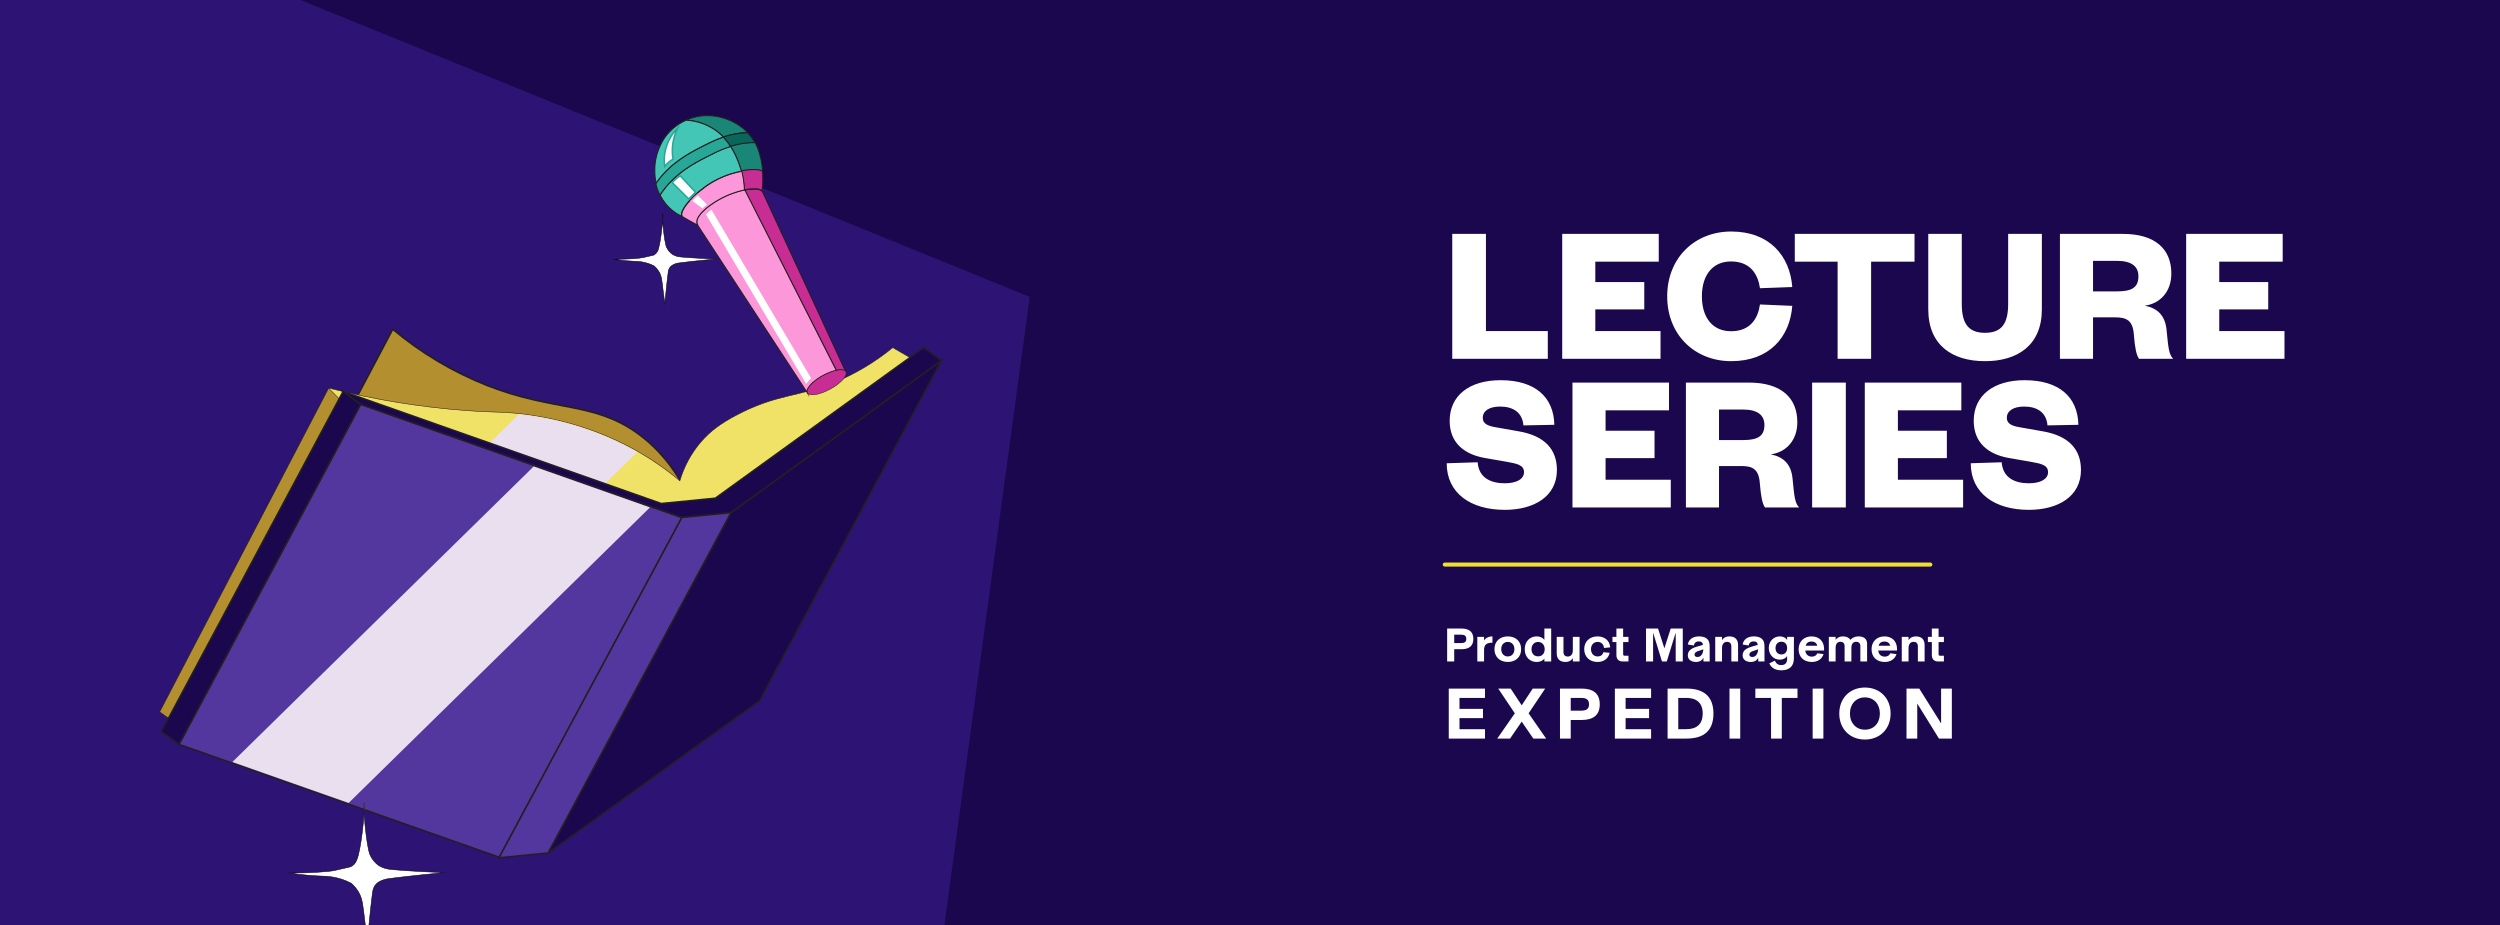 <svg width="454" height="168" viewBox="0 0 454 168" fill="none" xmlns="http://www.w3.org/2000/svg">
<rect x="0" y="0" width="454" height="168" fill="#333333" stroke="none"/>
<g clip-path="url(#clip0_1380_2615)">
<rect width="454" height="168" fill="#1A074E"/>
<path d="M-137 -78L-567 -28.526V182.5H65.09L171.5 168L187 53.914L-137 -78Z" fill="#2D1373"/>
<path d="M263.728 42.476V65.156H281.08V60.116H269.848V42.476H263.728ZM301.553 60.116H289.709V56.192H298.601V51.224H289.709V47.516H301.229V42.476H283.697V65.156H301.553V60.116ZM302.763 53.816C302.763 60.8 307.767 65.588 314.391 65.588C321.339 65.588 325.047 61.196 325.479 55.544L319.611 55.292C319.251 57.812 317.883 60.152 314.355 60.152C311.007 60.152 309.063 57.668 309.063 53.816C309.063 49.964 311.007 47.48 314.355 47.48C317.883 47.48 319.251 49.82 319.611 52.34L325.479 52.124C325.047 46.472 321.339 42.044 314.391 42.044C307.767 42.044 302.763 46.832 302.763 53.816ZM339.795 65.156V47.516H347.679V42.476H325.935V47.516H333.711V65.156H339.795ZM360.47 65.588C366.302 65.588 370.802 62.78 370.802 56.156V42.476H364.682V55.148C364.682 58.604 363.638 60.44 360.47 60.44C357.338 60.44 356.258 58.604 356.258 55.148V42.476H350.174V56.156C350.174 62.78 354.638 65.588 360.47 65.588ZM394.639 65.156C393.883 64.328 393.775 63.32 393.451 59.936C393.199 57.308 391.831 55.976 389.491 55.508C392.263 55.148 394.315 52.988 394.315 49.676C394.315 45.248 391.399 42.476 385.531 42.476H374.083V65.156H380.095V57.632H384.163C386.215 57.632 387.331 58.208 387.511 60.8C387.691 63.14 387.979 64.544 388.447 65.156H394.639ZM380.095 52.916V47.372H384.451C387.043 47.372 388.339 48.344 388.339 50.18C388.339 52.268 387.043 52.916 384.451 52.916H380.095ZM414.861 60.116H403.017V56.192H411.909V51.224H403.017V47.516H414.537V42.476H397.005V65.156H414.861V60.116ZM262.72 84.128C262.72 89.6 267.112 92.588 273.268 92.588C278.56 92.588 282.736 90.176 282.736 85.352C282.736 81.644 280.576 79.16 275.824 78.332L271.54 77.576C270.136 77.324 269.272 76.928 269.272 75.884C269.272 74.624 270.424 73.832 272.44 73.832C274.78 73.832 276.472 74.912 276.652 77.252L282.268 77.144C282.16 72.104 278.776 69.044 272.512 69.044C266.86 69.044 263.26 71.816 263.26 76.424C263.26 80.384 265.852 82.472 269.56 83.156L273.7 83.876C275.428 84.2 276.76 84.416 276.76 85.748C276.76 87.008 275.392 87.764 273.268 87.764C270.748 87.764 268.552 86.792 268.336 83.948L262.72 84.128ZM303.416 87.116H291.572V83.192H300.464V78.224H291.572V74.516H303.092V69.476H285.56V92.156H303.416V87.116ZM326.718 92.156C325.962 91.328 325.854 90.32 325.53 86.936C325.278 84.308 323.91 82.976 321.57 82.508C324.342 82.148 326.394 79.988 326.394 76.676C326.394 72.248 323.478 69.476 317.61 69.476H306.162V92.156H312.174V84.632H316.242C318.294 84.632 319.41 85.208 319.59 87.8C319.77 90.14 320.058 91.544 320.526 92.156H326.718ZM312.174 79.916V74.372H316.53C319.122 74.372 320.418 75.344 320.418 77.18C320.418 79.268 319.122 79.916 316.53 79.916H312.174ZM329.083 69.476V92.156H335.203V69.476H329.083ZM356.502 87.116H344.658V83.192H353.55V78.224H344.658V74.516H356.178V69.476H338.646V92.156H356.502V87.116ZM357.888 84.128C357.888 89.6 362.28 92.588 368.436 92.588C373.728 92.588 377.904 90.176 377.904 85.352C377.904 81.644 375.744 79.16 370.992 78.332L366.708 77.576C365.304 77.324 364.44 76.928 364.44 75.884C364.44 74.624 365.592 73.832 367.608 73.832C369.948 73.832 371.64 74.912 371.82 77.252L377.436 77.144C377.328 72.104 373.944 69.044 367.68 69.044C362.028 69.044 358.428 71.816 358.428 76.424C358.428 80.384 361.02 82.472 364.728 83.156L368.868 83.876C370.596 84.2 371.928 84.416 371.928 85.748C371.928 87.008 370.56 87.764 368.436 87.764C365.916 87.764 363.72 86.792 363.504 83.948L357.888 84.128Z" fill="white"/>
<path d="M262.802 114.141V120.125H264.087V117.9H265.381C266.729 117.9 267.562 117.359 267.562 116.03C267.562 114.691 266.729 114.141 265.381 114.141H262.802ZM264.087 116.783V115.258H265.337C265.966 115.258 266.277 115.471 266.277 116.03C266.277 116.57 265.975 116.783 265.337 116.783H264.087ZM269.504 115.657H268.28V120.125H269.504V118.077C269.504 117.049 269.973 116.712 271.028 116.712V115.569C270.319 115.569 269.77 115.87 269.504 116.313V115.657ZM273.821 120.214C275.239 120.214 276.241 119.327 276.241 117.882C276.241 116.455 275.239 115.569 273.821 115.569C272.402 115.569 271.392 116.455 271.392 117.882C271.392 119.327 272.402 120.214 273.821 120.214ZM273.821 119.212C273.103 119.212 272.624 118.671 272.624 117.882C272.624 117.111 273.103 116.57 273.821 116.57C274.539 116.57 275.017 117.111 275.017 117.882C275.017 118.671 274.539 119.212 273.821 119.212ZM280.461 116.189C280.142 115.79 279.646 115.569 279.061 115.569C277.864 115.569 276.889 116.446 276.889 117.9C276.889 119.354 277.864 120.214 279.061 120.214C279.646 120.214 280.142 120.001 280.461 119.611V120.125H281.694V114.141H280.461V116.189ZM279.318 119.194C278.635 119.194 278.121 118.716 278.121 117.9C278.121 117.084 278.635 116.579 279.318 116.579C280.009 116.579 280.515 117.084 280.515 117.9C280.515 118.716 280.009 119.194 279.318 119.194ZM285.627 118.086C285.627 118.937 285.166 119.23 284.687 119.23C284.262 119.23 283.925 118.981 283.925 118.388V115.657H282.701V118.645C282.701 119.629 283.233 120.214 284.297 120.214C284.864 120.214 285.325 119.992 285.627 119.522V120.125H286.85V115.657H285.627V118.086ZM290.104 120.214C291.229 120.214 292.098 119.611 292.311 118.547L291.176 118.441C291.034 118.964 290.644 119.212 290.148 119.212C289.412 119.212 288.925 118.671 288.925 117.882C288.925 117.102 289.412 116.57 290.148 116.57C290.76 116.57 291.229 116.987 291.283 117.67L292.417 117.563C292.311 116.296 291.371 115.569 290.104 115.569C288.676 115.569 287.692 116.508 287.692 117.882C287.692 119.265 288.676 120.214 290.104 120.214ZM295.73 120.125V119.079H295.056C294.852 119.079 294.763 118.999 294.763 118.795V116.597H295.73V115.657H294.763V114.141H293.54V115.657H292.822V116.597H293.54V118.946C293.54 119.717 293.948 120.125 294.71 120.125H295.73ZM302.251 117.732L301.098 114.141H298.918V120.125H300.203V114.886L301.816 120.125H302.685L304.307 114.886V120.125H305.593V114.141H303.403L302.251 117.732ZM310.343 116.517C310.112 115.914 309.509 115.569 308.525 115.569C307.471 115.569 306.673 116.074 306.504 117.04L307.604 117.226C307.666 116.783 307.967 116.482 308.499 116.482C308.969 116.482 309.235 116.686 309.243 117.12L308.304 117.386C307.426 117.634 306.504 118.015 306.504 118.999C306.504 119.895 307.293 120.214 307.985 120.214C308.65 120.214 309.111 119.921 309.297 119.496H309.341V120.125H310.476V117.457C310.476 116.96 310.44 116.756 310.343 116.517ZM308.277 119.309C307.923 119.309 307.728 119.159 307.728 118.875C307.728 118.547 307.985 118.343 308.534 118.184L309.323 117.918C309.279 118.769 308.862 119.309 308.277 119.309ZM314.048 115.569C313.481 115.569 313.02 115.781 312.718 116.242V115.657H311.486V120.125H312.718V117.696C312.718 116.845 313.179 116.553 313.649 116.553C314.075 116.553 314.412 116.801 314.412 117.395V120.125H315.635V117.138C315.635 116.145 315.103 115.569 314.048 115.569ZM320.298 116.517C320.067 115.914 319.465 115.569 318.481 115.569C317.426 115.569 316.628 116.074 316.46 117.04L317.559 117.226C317.621 116.783 317.922 116.482 318.454 116.482C318.924 116.482 319.19 116.686 319.199 117.12L318.259 117.386C317.381 117.634 316.46 118.015 316.46 118.999C316.46 119.895 317.249 120.214 317.94 120.214C318.605 120.214 319.066 119.921 319.252 119.496H319.296V120.125H320.431V117.457C320.431 116.96 320.395 116.756 320.298 116.517ZM318.232 119.309C317.878 119.309 317.683 119.159 317.683 118.875C317.683 118.547 317.94 118.343 318.49 118.184L319.278 117.918C319.234 118.769 318.818 119.309 318.232 119.309ZM324.544 116.207C324.296 115.826 323.817 115.569 323.214 115.569C322.115 115.569 321.211 116.429 321.211 117.67C321.211 118.919 322.115 119.797 323.206 119.797C323.791 119.797 324.296 119.54 324.544 119.15V119.664C324.544 120.302 324.26 120.781 323.454 120.781C322.904 120.781 322.55 120.515 322.31 119.974L321.309 120.471C321.637 121.233 322.319 121.729 323.498 121.729C324.89 121.729 325.767 121.038 325.767 119.602L325.776 115.657H324.544V116.207ZM323.498 118.849C322.86 118.849 322.434 118.396 322.434 117.696C322.434 116.978 322.86 116.535 323.498 116.535C324.136 116.535 324.544 116.978 324.544 117.696C324.544 118.405 324.136 118.849 323.498 118.849ZM331.258 117.856C331.249 116.375 330.283 115.569 328.971 115.569C327.659 115.569 326.631 116.446 326.631 117.891C326.631 119.336 327.57 120.214 329.033 120.214C330.061 120.214 330.868 119.7 331.16 118.786L330.026 118.636C329.857 119.044 329.503 119.247 329.033 119.247C328.395 119.247 327.907 118.857 327.845 118.139H331.24L331.258 117.856ZM328.98 116.499C329.503 116.499 329.902 116.774 330.017 117.262H327.907C328.049 116.748 328.43 116.499 328.98 116.499ZM337.523 115.569C336.884 115.569 336.37 115.79 336.033 116.198C335.785 115.79 335.307 115.569 334.659 115.569C334.101 115.569 333.649 115.79 333.347 116.18V115.657H332.115V120.125H333.347V117.67C333.347 116.827 333.755 116.544 334.225 116.544C334.651 116.544 334.979 116.801 334.979 117.306V120.125H336.211V117.67C336.211 116.819 336.618 116.544 337.088 116.544C337.514 116.544 337.842 116.792 337.842 117.306V120.125H339.065V116.889C339.065 116.065 338.489 115.569 337.523 115.569ZM344.503 117.856C344.494 116.375 343.528 115.569 342.216 115.569C340.904 115.569 339.875 116.446 339.875 117.891C339.875 119.336 340.815 120.214 342.278 120.214C343.306 120.214 344.113 119.7 344.405 118.786L343.271 118.636C343.102 119.044 342.748 119.247 342.278 119.247C341.639 119.247 341.152 118.857 341.09 118.139H344.485L344.503 117.856ZM342.225 116.499C342.748 116.499 343.146 116.774 343.262 117.262H341.152C341.294 116.748 341.675 116.499 342.225 116.499ZM347.922 115.569C347.355 115.569 346.894 115.781 346.592 116.242V115.657H345.36V120.125H346.592V117.696C346.592 116.845 347.053 116.553 347.523 116.553C347.949 116.553 348.285 116.801 348.285 117.395V120.125H349.509V117.138C349.509 116.145 348.977 115.569 347.922 115.569ZM353.011 120.125V119.079H352.338C352.134 119.079 352.045 118.999 352.045 118.795V116.597H353.011V115.657H352.045V114.141H350.822V115.657H350.104V116.597H350.822V118.946C350.822 119.717 351.23 120.125 351.992 120.125H353.011ZM269.673 125.045H263.095V134.125H269.673V132.417H265.046V130.412H269.31V128.731H265.046V126.74H269.673V125.045ZM277.593 129.538L280.606 125.045H278.346L276.341 128.085L274.337 125.045H272.077L275.09 129.538L271.902 134.125H274.23L276.341 131.045L278.453 134.125H280.781L277.593 129.538ZM283.293 125.045V134.125H285.244V130.749H287.208C289.252 130.749 290.517 129.928 290.517 127.91C290.517 125.879 289.252 125.045 287.208 125.045H283.293ZM285.244 129.054V126.74H287.14C288.096 126.74 288.566 127.063 288.566 127.91C288.566 128.731 288.109 129.054 287.14 129.054H285.244ZM299.839 125.045H293.261V134.125H299.839V132.417H295.211V130.412H299.476V128.731H295.211V126.74H299.839V125.045ZM306.265 134.125C309.439 134.125 311.161 132.686 311.161 129.578C311.161 126.511 309.453 125.045 306.265 125.045H302.835V134.125H306.265ZM304.772 126.74H306.251C308.108 126.74 309.211 127.655 309.211 129.578C309.211 131.475 308.148 132.417 306.251 132.417H304.772V126.74ZM316.027 134.125V125.045H314.076V134.125H316.027ZM318.772 125.045V126.74H321.624V134.125H323.574V126.74H326.426V125.045H318.772ZM331.127 134.125V125.045H329.177V134.125H331.127ZM338.666 134.3C341.397 134.3 343.334 132.376 343.334 129.578C343.334 126.78 341.397 124.857 338.666 124.857C335.949 124.857 334.012 126.78 334.012 129.578C334.012 132.376 335.949 134.3 338.666 134.3ZM338.666 132.511C337.093 132.511 335.949 131.34 335.949 129.578C335.949 127.816 337.093 126.646 338.666 126.646C340.267 126.646 341.384 127.816 341.384 129.578C341.384 131.34 340.267 132.511 338.666 132.511ZM352.504 131.367L348.536 125.045H346.222V134.125H348.173V127.762L352.114 134.125H354.455V125.045H352.504V131.367Z" fill="white"/>
<line x1="350.55" y1="102.525" x2="262.369" y2="102.525" stroke="#F0DF31" stroke-width="0.737" stroke-linecap="round"/>
<path d="M71.321 59.801C76.484 64.126 82.311 67.59 88.577 70.059C100.702 74.771 107.839 72.944 115.857 78.758C121.522 82.864 124.437 88.473 125.972 92.292L91.658 118.661L46.957 105.898L71.321 59.801Z" fill="#B38F2F" stroke="#231F20" stroke-width="0.281" stroke-miterlimit="10"/>
<path d="M59.73 70.479C67.923 72.573 76.284 73.94 84.717 74.562C90.57 74.986 91.52 74.681 96.222 75.356C108.985 77.186 117.032 82.616 119.487 84.291C120.862 85.232 122.187 86.244 123.458 87.322C124.217 84.76 125.496 82.383 127.217 80.34C129.007 78.239 131.016 76.832 133.683 75.422C141.151 71.475 144.934 72.18 151.77 69.354C155.506 67.794 158.993 65.695 162.12 63.123L166.167 65.472L134.573 100.793L66.832 97.583C64.462 88.545 62.095 79.51 59.73 70.479Z" fill="#F0E266" stroke="#231F20" stroke-width="0.093" stroke-miterlimit="10"/>
<path d="M115.727 82.093L98.49 98.999L71.297 97.708L94.258 75.207C94.817 75.27 95.436 75.346 96.134 75.445C103.027 76.401 109.676 78.656 115.727 82.093Z" fill="#E9DFEE"/>
<path d="M64.016 74.851L59.678 70.496L29 129.28L33.381 132.417L64.016 74.851Z" fill="#B38F2F" stroke="#231F20" stroke-width="0.093" stroke-miterlimit="10"/>
<path d="M66.576 76.389L62.211 72.012L31.375 131.107L35.776 134.26L66.576 76.389Z" fill="#B38F2F" stroke="#231F20" stroke-width="0.093" stroke-miterlimit="10"/>
<path d="M65.527 73.431L33.079 134.165L32.533 135.187L29.316 132.838L62.307 71.082L65.527 73.431Z" fill="#1A074E" stroke="#231F20" stroke-width="0.281" stroke-miterlimit="10"/>
<path d="M170.938 65.486L137.947 127.242L99.523 154.902L132.736 93.103L163.648 70.757L170.938 65.486Z" fill="#1A074E" stroke="#231F20" stroke-width="0.281" stroke-miterlimit="10"/>
<path d="M123.833 93.978L90.673 155.675L32.531 135.185L33.077 134.163L65.525 73.43L117.377 91.702L123.833 93.978Z" fill="#53379E" stroke="#231F20" stroke-width="0.281" stroke-miterlimit="10"/>
<path d="M170.939 65.486L163.649 70.754L132.736 93.103L126.188 93.748L123.832 93.98L117.376 91.703L65.524 73.431L62.305 71.082L120.07 91.439L129.904 90.472H129.907L167.719 63.137L170.939 65.486Z" fill="#1A074E" stroke="#231F20" stroke-width="0.281" stroke-miterlimit="10"/>
<path d="M132.736 93.102L99.523 154.9L97.316 155.115L90.88 155.747L90.672 155.674L123.831 93.978L126.187 93.747L132.736 93.102Z" fill="#53379E" stroke="#231F20" stroke-width="0.281" stroke-miterlimit="10"/>
<path d="M90.675 155.676L90.622 155.775L90.562 155.884" stroke="#231F20" stroke-width="0.093" stroke-miterlimit="10"/>
<path d="M123.875 93.897L123.832 93.98" stroke="#231F20" stroke-width="0.093" stroke-miterlimit="10"/>
<path d="M138.485 31.189C138.485 31.046 138.458 30.897 138.442 30.739C138.45 30.681 138.45 30.624 138.442 30.567C138.434 30.427 138.418 30.288 138.395 30.15C138.388 30.051 138.375 29.952 138.355 29.855C138.326 29.653 138.296 29.442 138.25 29.223C138.23 29.087 138.2 28.948 138.17 28.806C138.097 28.475 138.008 28.125 137.899 27.774C137.826 27.532 137.743 27.287 137.647 27.043C137.618 26.966 137.588 26.89 137.551 26.817C137.422 26.494 137.274 26.178 137.108 25.871H136.407L135.904 25.907H135.884C135.735 25.914 135.587 25.928 135.44 25.951H135.298L134.828 26.01L134.689 26.037C134.358 26.093 134.027 26.166 133.696 26.242L133.306 26.341C133.2 26.367 133.098 26.401 132.995 26.43L132.664 26.53C133.416 27.75 134.013 29.059 134.441 30.428C134.53 30.676 134.593 30.891 134.636 31.04C136.651 30.712 138.19 30.835 138.485 31.189Z" fill="#198678" stroke="#231F20" stroke-width="0.189" stroke-miterlimit="10"/>
<path d="M151.87 67.26C151.942 67.241 152.015 67.227 152.088 67.217L152.284 67.191C152.43 67.17 152.579 67.161 152.727 67.164H152.859L153.011 67.184C153.058 67.189 153.103 67.199 153.147 67.214C153.238 67.232 153.325 67.268 153.402 67.32C153.478 67.373 153.544 67.44 153.594 67.518L138.551 34.991C138.531 34.938 138.503 34.889 138.468 34.845C138.435 34.796 138.396 34.75 138.353 34.709L138.323 34.683C138.097 34.504 137.828 34.389 137.542 34.352H137.185C136.518 34.32 135.849 34.381 135.199 34.534C135.226 34.561 135.252 34.59 135.275 34.62C135.309 34.667 135.34 34.715 135.368 34.766L151.87 67.26Z" fill="#C82D93" stroke="#231F20" stroke-width="0.189" stroke-miterlimit="10"/>
<path d="M146.611 71.343C146.564 71.221 146.546 71.09 146.56 70.96C146.574 70.83 146.619 70.705 146.691 70.596C146.981 70.095 147.367 69.657 147.826 69.305C147.948 69.199 148.08 69.093 148.226 68.974L148.428 68.829C148.474 68.795 148.521 68.762 148.57 68.733L148.775 68.597C148.855 68.547 148.938 68.491 149.024 68.441C149.11 68.392 149.295 68.279 149.44 68.203C149.858 67.974 150.29 67.774 150.734 67.604C150.803 67.573 150.872 67.547 150.943 67.525C151.035 67.488 151.135 67.459 151.224 67.432C151.313 67.406 151.406 67.373 151.499 67.349C151.591 67.326 151.677 67.3 151.76 67.283L151.869 67.26L135.371 34.706C135.343 34.656 135.312 34.607 135.278 34.561C135.254 34.53 135.229 34.502 135.202 34.475C134.391 34.648 133.596 34.884 132.823 35.183L132.598 35.272L132.376 35.358L132.158 35.451C131.866 35.577 131.588 35.702 131.324 35.835C130.947 36.023 130.54 36.245 130.126 36.496L129.848 36.662C129.544 36.857 129.239 37.062 128.941 37.274C128.493 37.596 128.068 37.95 127.671 38.333C127.36 38.63 127.086 38.964 126.853 39.326C126.827 39.365 126.804 39.412 126.781 39.451C126.757 39.491 126.741 39.527 126.721 39.564L126.651 39.716C126.53 39.983 126.497 40.282 126.556 40.57C126.582 40.673 126.623 40.773 126.678 40.864L126.711 40.92L145.681 69.907L146.611 71.343Z" fill="#FC97D9" stroke="#231F20" stroke-width="0.189" stroke-miterlimit="10"/>
<path d="M131.354 24.878C132.769 24.381 134.252 24.104 135.751 24.054C135.602 23.895 135.44 23.743 135.275 23.594C135.028 23.372 134.768 23.164 134.497 22.972L134.279 22.813C134.13 22.714 133.981 22.614 133.829 22.518L133.63 22.403C133.385 22.257 133.131 22.125 132.873 22.002L132.624 21.9C132.528 21.857 132.429 21.814 132.327 21.774C131.406 21.394 130.435 21.148 129.444 21.046C129.193 21.023 128.941 21.01 128.693 21.003C128.445 20.996 128.22 21.003 127.985 21.003C127.845 20.998 127.706 21.008 127.568 21.033C127.18 21.067 126.794 21.128 126.413 21.215C125.795 21.352 125.192 21.551 124.613 21.81C126.631 21.933 128.57 22.637 130.196 23.839C130.609 24.153 130.996 24.501 131.354 24.878Z" fill="#198678" stroke="#231F20" stroke-width="0.189" stroke-miterlimit="10"/>
<path d="M132.672 26.575C132.785 26.541 132.891 26.505 133.003 26.475C133.116 26.445 133.208 26.412 133.314 26.386L133.688 26.29C134.019 26.214 134.35 26.141 134.681 26.085L134.82 26.058L135.29 25.989H135.432C135.581 25.989 135.727 25.956 135.876 25.946H135.895L136.398 25.91H137.1C137.044 25.81 136.987 25.711 136.924 25.615C136.892 25.556 136.857 25.498 136.819 25.443C136.766 25.355 136.709 25.269 136.65 25.185C136.617 25.139 136.587 25.089 136.551 25.043L136.408 24.851C136.302 24.712 136.19 24.576 136.077 24.44C135.982 24.325 135.88 24.214 135.773 24.109C134.27 24.139 132.78 24.398 131.355 24.877C131.847 25.401 132.287 25.969 132.672 26.575Z" fill="#08665A" stroke="#231F20" stroke-width="0.189" stroke-miterlimit="10"/>
<path d="M135.188 34.474C135.838 34.32 136.506 34.259 137.173 34.291H137.53C137.816 34.329 138.086 34.443 138.311 34.622L138.401 34.573C138.473 34.024 138.516 33.472 138.53 32.918V32.852C138.533 32.839 138.533 32.825 138.53 32.812V32.716C138.53 32.478 138.51 32.18 138.51 31.697V31.674C138.509 31.541 138.499 31.409 138.48 31.277V31.118C138.185 30.761 136.64 30.642 134.625 31.019C134.642 31.072 134.655 31.122 134.668 31.174C134.701 31.303 134.734 31.433 134.764 31.558V31.581C134.85 32.055 134.91 32.349 134.963 32.574C134.963 32.607 134.963 32.64 134.979 32.673V32.773C135.081 33.335 135.151 33.903 135.188 34.474Z" fill="#C82D93" stroke="#231F20" stroke-width="0.189" stroke-miterlimit="10"/>
<path d="M126.693 40.9V40.884C126.638 40.792 126.597 40.693 126.57 40.589C126.508 40.298 126.54 39.994 126.663 39.722L126.733 39.57C126.752 39.534 126.769 39.494 126.792 39.458C126.815 39.421 126.838 39.371 126.865 39.332C127.097 38.97 127.372 38.637 127.682 38.339C128.08 37.956 128.504 37.602 128.953 37.28C129.251 37.068 129.555 36.863 129.86 36.668L130.137 36.503C130.551 36.251 130.958 36.029 131.335 35.841C131.6 35.708 131.878 35.583 132.169 35.457L132.388 35.364L132.609 35.278L132.834 35.189C133.549 34.919 134.281 34.698 135.025 34.527L135.2 34.487C135.176 33.947 135.122 33.407 135.038 32.873V32.76C135.038 32.727 135.038 32.694 135.038 32.661C134.985 32.429 134.926 32.135 134.84 31.668V31.635C134.81 31.509 134.777 31.38 134.744 31.251C134.737 31.198 134.723 31.145 134.701 31.096C132.758 31.46 130.896 32.167 129.201 33.184C126.14 35.037 123.278 38.276 123.877 39.289C123.899 39.327 123.927 39.362 123.96 39.391H123.983L124.118 39.454L125.23 40.099L126.693 40.9Z" fill="#FC97D9" stroke="#231F20" stroke-width="0.189" stroke-miterlimit="10"/>
<path d="M146.408 70C146.689 69.517 147.061 69.093 147.503 68.752C141.417 58.474 135.334 48.188 129.254 37.893C129.049 38.038 128.831 38.204 128.593 38.389C128.391 38.551 128.201 38.727 128.023 38.915L146.408 70Z" fill="white" stroke="#FC97D9" stroke-width="0.281" stroke-miterlimit="10"/>
<path d="M150.78 70.654C152.679 69.615 153.933 68.239 153.616 67.554V67.521C153.566 67.442 153.5 67.375 153.423 67.323C153.347 67.27 153.26 67.234 153.169 67.216C153.123 67.209 153.078 67.199 153.033 67.186L152.881 67.166H152.749C152.6 67.164 152.452 67.173 152.305 67.193L152.11 67.219L151.892 67.263L151.782 67.286L151.521 67.352C151.428 67.375 151.342 67.405 151.246 67.435C151.15 67.464 151.058 67.491 150.965 67.527L150.757 67.607C150.312 67.776 149.88 67.977 149.463 68.206C149.317 68.282 149.182 68.364 149.046 68.444C148.91 68.523 148.877 68.55 148.798 68.599L148.593 68.735C148.543 68.765 148.497 68.798 148.45 68.831L148.248 68.977C148.106 69.075 147.972 69.186 147.848 69.307C147.389 69.659 147.003 70.098 146.713 70.598C146.641 70.707 146.597 70.832 146.583 70.962C146.569 71.092 146.586 71.224 146.634 71.346C146.651 71.375 146.671 71.403 146.693 71.428C146.723 71.463 146.756 71.494 146.793 71.521C147.365 71.941 149.059 71.601 150.78 70.654Z" fill="#C82D93" stroke="#231F20" stroke-width="0.093" stroke-miterlimit="10"/>
<path d="M123.907 39.375C123.874 39.346 123.846 39.311 123.824 39.273C123.225 38.26 126.087 35.021 129.148 33.168C130.843 32.152 132.705 31.447 134.648 31.086C134.605 30.937 134.542 30.722 134.453 30.474C134.025 29.106 133.428 27.796 132.676 26.576C132.285 26.702 131.901 26.838 131.531 26.983L131.107 27.152L130.611 27.364L130.485 27.423L130.028 27.628C129.439 27.906 128.88 28.191 128.374 28.462C126.028 29.663 122.458 31.5 119.863 35.411C119.959 35.614 120.07 35.81 120.194 35.997C120.237 36.076 120.287 36.152 120.336 36.232C120.495 36.483 120.667 36.725 120.853 36.956C120.899 37.016 120.945 37.072 120.998 37.129C121.051 37.185 121.094 37.244 121.141 37.297C121.24 37.407 121.339 37.509 121.438 37.608C121.538 37.708 121.554 37.727 121.617 37.784L121.792 37.946L121.971 38.101C122.157 38.267 122.354 38.419 122.56 38.558L122.749 38.687C122.898 38.786 123.043 38.879 123.182 38.958L123.354 39.058H123.377C123.506 39.13 123.632 39.197 123.751 39.253L123.907 39.375Z" fill="#44C6B6" stroke="#231F20" stroke-width="0.189" stroke-miterlimit="10"/>
<path d="M119.842 35.42C122.436 31.498 126.007 29.662 128.353 28.471C128.876 28.199 129.435 27.915 130.024 27.637L130.481 27.432L130.606 27.372L131.103 27.16L131.52 27.002C131.89 26.856 132.274 26.72 132.664 26.595C132.277 25.99 131.834 25.422 131.341 24.9C130.531 25.184 129.739 25.516 128.968 25.893C128.419 26.151 127.903 26.413 127.41 26.667C125.123 27.842 121.672 29.616 119.098 33.335C119.131 33.487 119.167 33.636 119.21 33.788C119.23 33.861 119.247 33.931 119.27 34C119.293 34.07 119.309 34.142 119.336 34.212C119.362 34.281 119.392 34.394 119.425 34.483C119.546 34.803 119.685 35.116 119.842 35.42Z" fill="#27A797" stroke="#231F20" stroke-width="0.189" stroke-miterlimit="10"/>
<path d="M119.111 33.29C121.685 29.584 125.136 27.81 127.423 26.636C127.916 26.381 128.415 26.119 128.981 25.861C129.752 25.484 130.544 25.153 131.354 24.869C130.996 24.494 130.609 24.15 130.196 23.839C128.568 22.641 126.628 21.941 124.61 21.824C123.3 22.399 122.137 23.265 121.212 24.356L121.003 24.614C120.934 24.703 120.868 24.789 120.805 24.882C120.783 24.904 120.764 24.928 120.748 24.954C120.672 25.06 120.603 25.166 120.53 25.285C120.457 25.404 120.388 25.507 120.322 25.616C120.255 25.726 120.206 25.818 120.153 25.917C120.15 25.927 120.15 25.938 120.153 25.947C120.103 26.033 120.06 26.116 120.017 26.202C119.974 26.288 119.908 26.414 119.862 26.533C119.815 26.652 119.739 26.804 119.683 26.943C119.58 27.185 119.491 27.43 119.412 27.681L119.372 27.8C119.312 27.992 119.256 28.191 119.21 28.386L119.163 28.578C119.13 28.707 119.104 28.839 119.081 28.972C119.061 29.048 119.051 29.127 119.038 29.207C119.024 29.286 118.998 29.448 118.981 29.567C118.965 29.686 118.945 29.812 118.945 29.934C118.942 29.962 118.942 29.99 118.945 30.017C118.945 30.136 118.922 30.259 118.915 30.381V31.483C118.91 31.637 118.92 31.791 118.945 31.943C118.963 32.053 118.974 32.163 118.978 32.274C118.978 32.393 118.998 32.449 119.011 32.535C119.024 32.621 119.048 32.797 119.074 32.926C119.101 33.055 119.084 33.174 119.111 33.29Z" fill="#44C6B6" stroke="#231F20" stroke-width="0.189" stroke-miterlimit="10"/>
<path d="M128.629 37.154C128.454 37.279 128.272 37.418 128.087 37.574C127.901 37.729 127.729 37.882 127.577 38.031L125.516 36.498C125.704 36.28 125.919 36.048 126.161 35.817C126.402 35.585 126.541 35.463 126.723 35.31L128.629 37.154Z" fill="white" stroke="#FC97D9" stroke-width="0.281" stroke-miterlimit="10"/>
<path d="M126.326 34.923C126.154 35.075 125.995 35.234 125.807 35.403C125.549 35.648 125.307 35.892 125.079 36.134L122.074 33.156C122.502 32.685 122.99 32.273 123.527 31.932L126.326 34.923Z" fill="white" stroke="#26A797" stroke-width="0.281" stroke-miterlimit="10"/>
<path d="M123.071 23.223C122.379 24.623 122.045 26.174 122.101 27.736C122.118 28.129 122.16 28.52 122.227 28.907C122.067 28.991 121.913 29.086 121.767 29.192C121.367 29.48 121.019 29.833 120.738 30.238C120.633 29.606 120.607 28.963 120.659 28.325C120.866 26.401 121.716 24.604 123.071 23.223Z" fill="white" stroke="#26A797" stroke-width="0.281" stroke-miterlimit="10"/>
<path d="M118.029 92.15L63.314 145.815L42.203 138.376L96.914 84.711L117.155 91.845L118.029 92.15Z" fill="#E9DFEE"/>
<path d="M111.355 47.098C114.059 47.074 116.087 46.939 116.825 46.767L117.583 46.591C118.546 46.376 118.668 46.363 118.84 46.26C119.048 46.114 119.224 45.929 119.358 45.714C119.493 45.499 119.583 45.26 119.625 45.01C120.131 43.166 120.508 38.69 120.329 38.69C120.151 38.69 120.584 43.924 121.057 44.924C121.287 45.413 121.635 45.837 122.07 46.158C122.429 46.386 122.829 46.542 123.248 46.618C123.734 46.697 126.332 46.902 129.906 47.035C126.391 47.366 123.817 47.673 123.106 47.779C122.632 47.861 122.189 48.065 121.818 48.371C121.743 48.444 121.676 48.524 121.617 48.61C121.502 48.794 121.421 48.997 121.375 49.209C121.306 49.579 121.044 51.896 120.733 55.079C120.591 54.123 120.495 53.355 120.435 52.872C120.194 50.886 120.167 50.135 119.625 49.265C119.399 48.906 119.121 48.583 118.801 48.305C118.436 48.114 118.057 47.954 117.666 47.826C116.895 47.582 116.092 47.457 115.283 47.455C114.396 47.412 113.119 47.329 111.355 47.098Z" fill="white" stroke="#010101" stroke-width="0.093" stroke-miterlimit="10"/>
<path d="M52.469 158.56C56.582 158.527 59.666 158.318 60.784 158.073C60.936 158.044 61.188 157.981 61.939 157.809C63.402 157.478 63.594 157.458 63.852 157.312C64.533 156.929 64.844 156.168 65.043 155.416C65.811 152.614 66.367 145.82 66.115 145.82C65.864 145.82 66.505 153.762 67.22 155.301C67.57 156.042 68.099 156.686 68.759 157.173C69.312 157.508 69.924 157.733 70.562 157.835C71.3 157.954 75.251 158.265 80.684 158.471C75.337 158.964 71.419 159.44 70.344 159.602C70.344 159.602 69.083 159.797 68.378 160.479C68.263 160.589 68.159 160.711 68.071 160.843C67.896 161.123 67.772 161.433 67.707 161.756C67.597 162.316 67.194 165.836 66.714 170.691C66.499 169.235 66.353 168.07 66.261 167.335C65.893 164.327 65.854 163.176 65.03 161.856C64.686 161.311 64.265 160.819 63.779 160.396C63.224 160.105 62.647 159.861 62.052 159.665C60.881 159.294 59.66 159.103 58.431 159.099C57.091 159.046 55.149 158.921 52.469 158.56Z" fill="white" stroke="#010101" stroke-width="0.093" stroke-miterlimit="10"/>
</g>
<defs>
<clipPath id="clip0_1380_2615">
<rect width="454" height="168" fill="white"/>
</clipPath>
</defs>
</svg>
